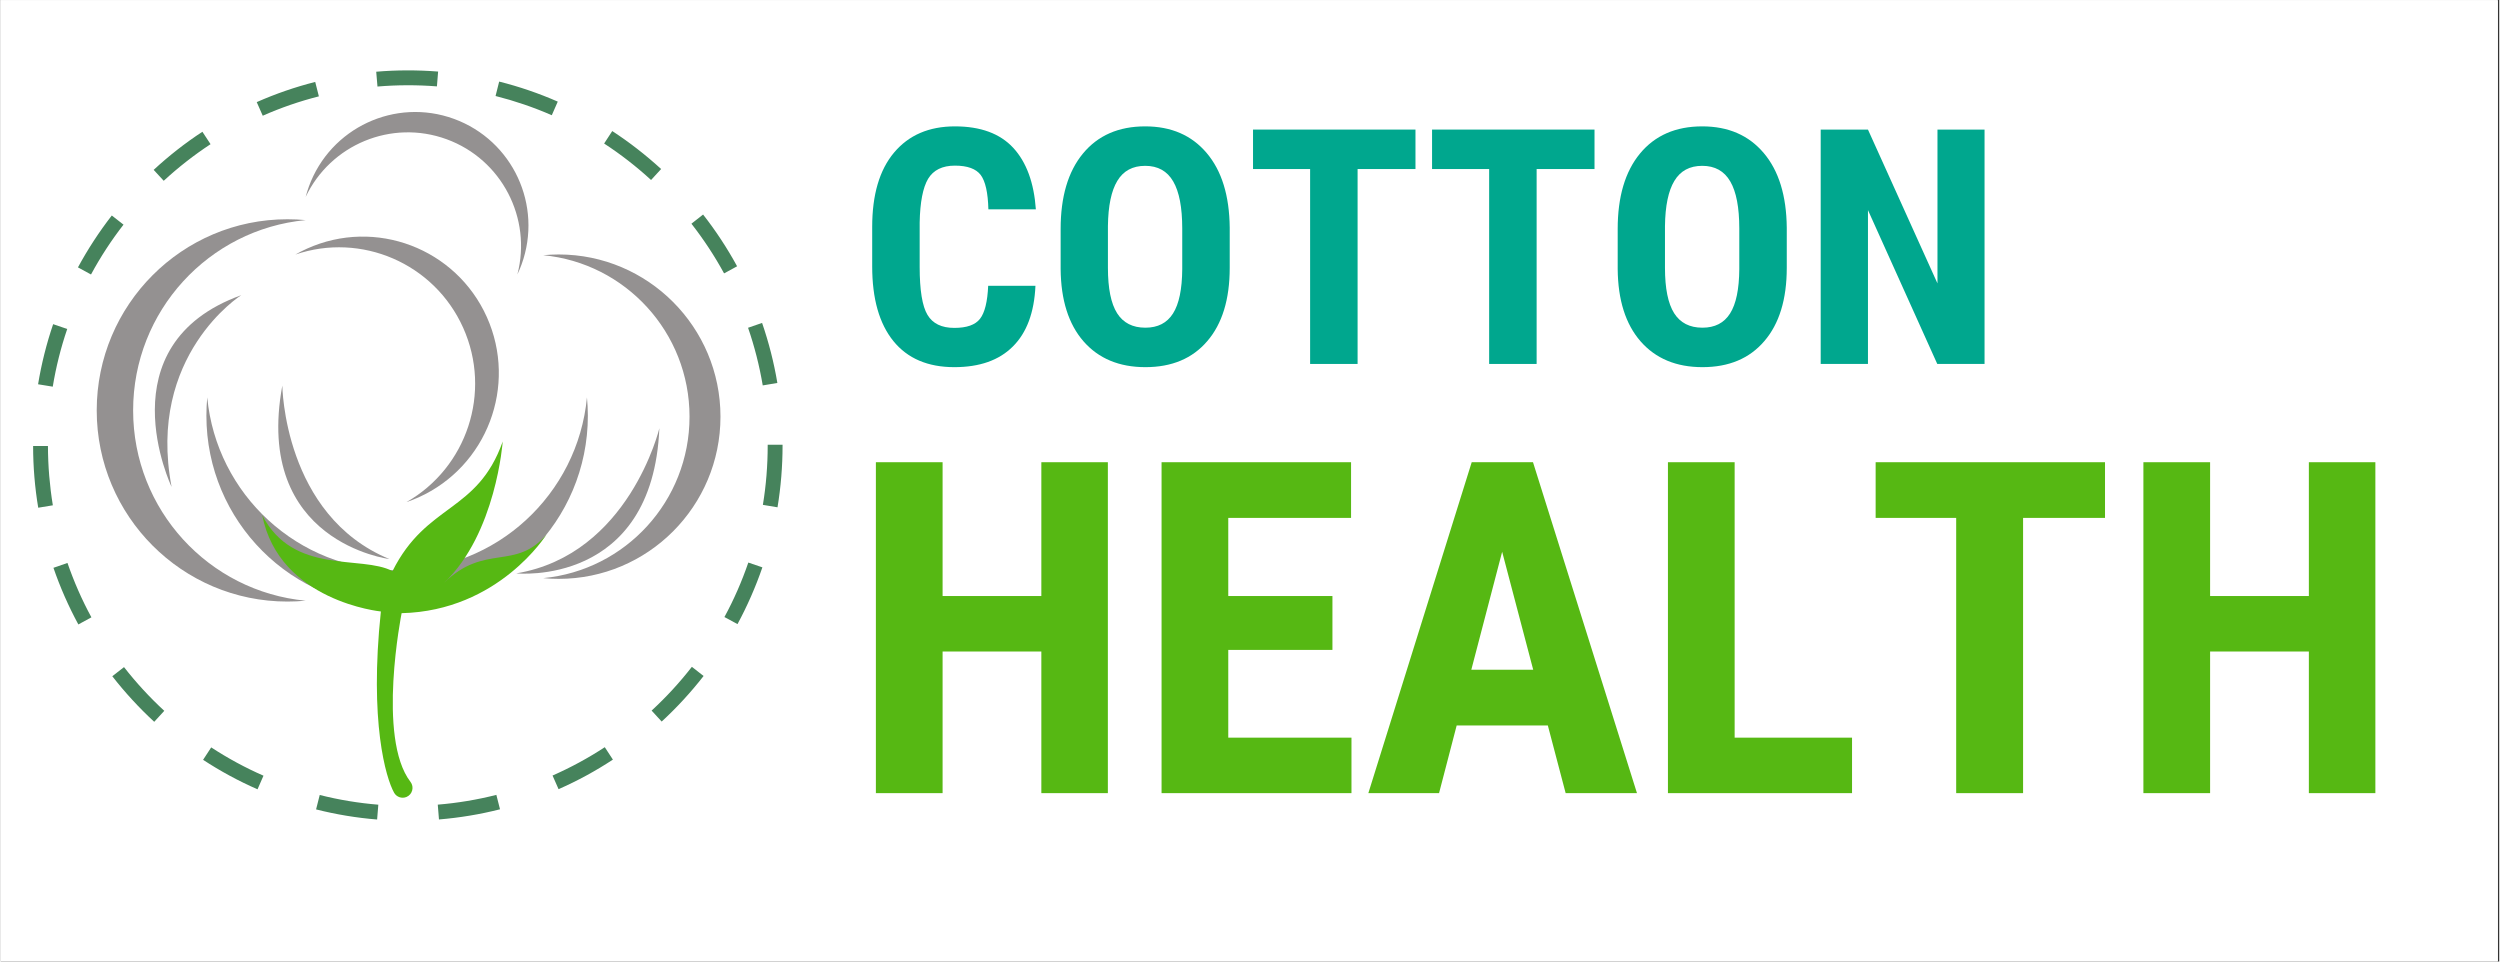 <svg xmlns="http://www.w3.org/2000/svg" xmlns:xlink="http://www.w3.org/1999/xlink" width="260" zoomAndPan="magnify" viewBox="0 0 194.88 75" height="100" preserveAspectRatio="xMidYMid meet" version="1.0"><rect x="0" y="0" width="194.88" height="75" fill="#333333" stroke="none"/><defs><g/><clipPath id="id1"><path d="M 0 0.023 L 194.762 0.023 L 194.762 74.977 L 0 74.977 Z M 0 0.023 " clip-rule="nonzero"/></clipPath><clipPath id="id2"><path d="M 2.523 5.453 L 60.984 5.453 L 60.984 63.918 L 2.523 63.918 Z M 2.523 5.453 " clip-rule="nonzero"/></clipPath><clipPath id="id3"><path d="M 6.391 9.055 L 58.105 9.055 L 58.105 60.77 L 6.391 60.77 Z M 6.391 9.055 " clip-rule="nonzero"/></clipPath><clipPath id="id4"><path d="M 42 19 L 56.168 19 L 56.168 46 L 42 46 Z M 42 19 " clip-rule="nonzero"/></clipPath><clipPath id="id5"><path d="M 7.449 17 L 24 17 L 24 47 L 7.449 47 Z M 7.449 17 " clip-rule="nonzero"/></clipPath><clipPath id="id6"><path d="M 20 34 L 43 34 L 43 62.312 L 20 62.312 Z M 20 34 " clip-rule="nonzero"/></clipPath></defs><g clip-path="url(#id1)"><path fill="#ffffff" d="M 0 0.023 L 194.879 0.023 L 194.879 82.473 L 0 82.473 Z M 0 0.023 " fill-opacity="1" fill-rule="nonzero"/><path fill="#ffffff" d="M 0 0.023 L 194.879 0.023 L 194.879 74.977 L 0 74.977 Z M 0 0.023 " fill-opacity="1" fill-rule="nonzero"/><path fill="#ffffff" d="M 0 0.023 L 194.879 0.023 L 194.879 74.977 L 0 74.977 Z M 0 0.023 " fill-opacity="1" fill-rule="nonzero"/></g><g clip-path="url(#id2)"><path fill="#46835c" d="M 29.383 6.75 L 29.285 5.594 C 30.879 5.457 32.516 5.457 34.113 5.582 L 34.02 6.738 C 32.488 6.617 30.914 6.621 29.383 6.75 Z M 42.98 8.988 C 41.566 8.371 40.09 7.867 38.594 7.488 L 38.875 6.363 C 40.434 6.754 41.973 7.281 43.445 7.926 Z M 20.434 9.027 L 19.965 7.965 C 21.434 7.316 22.969 6.785 24.527 6.391 L 24.812 7.516 C 23.316 7.895 21.844 8.402 20.434 9.027 Z M 50.723 14.039 C 49.586 12.996 48.352 12.035 47.062 11.195 L 47.695 10.223 C 49.039 11.098 50.32 12.098 51.508 13.184 Z M 12.711 14.102 L 11.926 13.25 C 13.105 12.16 14.383 11.156 15.727 10.277 L 16.363 11.246 C 15.074 12.094 13.844 13.055 12.711 14.102 Z M 56.418 21.324 C 55.68 19.969 54.82 18.664 53.871 17.449 L 54.781 16.734 C 55.773 18 56.664 19.359 57.434 20.77 Z M 7.039 21.41 L 6.02 20.855 C 6.785 19.445 7.672 18.082 8.66 16.809 L 9.574 17.523 C 8.625 18.742 7.773 20.051 7.039 21.41 Z M 59.434 30.062 C 59.176 28.539 58.793 27.027 58.289 25.566 L 59.383 25.188 C 59.906 26.707 60.309 28.281 60.574 29.871 Z M 4.055 30.16 L 2.91 29.973 C 3.172 28.383 3.566 26.809 4.086 25.285 L 5.184 25.66 C 4.684 27.121 4.305 28.637 4.055 30.16 Z M 60.586 39.57 L 59.445 39.379 C 59.695 37.863 59.82 36.305 59.82 34.754 L 59.82 34.688 L 60.98 34.688 L 60.98 34.75 C 60.98 36.367 60.848 37.988 60.586 39.57 Z M 2.922 39.602 C 2.656 38.023 2.523 36.402 2.523 34.789 L 3.68 34.789 C 3.684 36.34 3.812 37.895 4.062 39.414 Z M 57.465 48.68 L 56.445 48.129 C 57.184 46.77 57.809 45.34 58.309 43.879 L 59.406 44.254 C 58.883 45.773 58.23 47.266 57.465 48.68 Z M 6.051 48.707 C 5.285 47.293 4.629 45.805 4.109 44.289 L 5.203 43.91 C 5.707 45.367 6.332 46.797 7.07 48.152 Z M 51.551 56.281 L 50.766 55.426 C 51.902 54.379 52.961 53.23 53.906 52.012 L 54.82 52.727 C 53.836 53.992 52.734 55.191 51.551 56.281 Z M 11.969 56.301 C 10.789 55.211 9.688 54.016 8.699 52.746 L 9.613 52.035 C 10.562 53.25 11.617 54.398 12.754 55.445 Z M 43.508 61.555 L 43.039 60.492 C 44.449 59.871 45.82 59.129 47.113 58.281 L 47.746 59.25 C 46.402 60.133 44.977 60.91 43.508 61.555 Z M 20.027 61.566 C 18.555 60.922 17.125 60.148 15.781 59.266 L 16.414 58.297 C 17.707 59.141 19.078 59.887 20.492 60.504 Z M 34.18 63.918 L 34.086 62.762 C 35.625 62.637 37.164 62.379 38.656 62 L 38.941 63.125 C 37.387 63.52 35.785 63.785 34.18 63.918 Z M 29.355 63.922 C 27.75 63.793 26.148 63.527 24.594 63.133 L 24.879 62.008 C 26.371 62.387 27.91 62.641 29.449 62.766 L 29.355 63.922 " fill-opacity="1" fill-rule="nonzero"/></g><g clip-path="url(#id3)"><path fill="#ffffff" d="M 32.25 9.055 C 17.965 9.055 6.391 20.629 6.391 34.91 C 6.391 49.195 17.965 60.77 32.25 60.77 C 46.531 60.77 58.105 49.195 58.105 34.91 C 58.105 20.629 46.531 9.055 32.25 9.055 " fill-opacity="1" fill-rule="nonzero"/></g><path fill="#949191" d="M 51.371 33.402 C 51.371 33.402 49.02 43.254 40.211 44.723 C 40.211 44.723 50.848 45.82 51.371 33.402 " fill-opacity="1" fill-rule="nonzero"/><path fill="#949191" d="M 21.961 30.074 C 21.961 30.074 22.059 40.203 30.312 43.605 C 30.312 43.605 19.703 42.297 21.961 30.074 " fill-opacity="1" fill-rule="nonzero"/><path fill="#949191" d="M 18.758 23.023 C 18.758 23.023 11.367 27.703 13.324 37.977 C 13.324 37.977 8.031 26.895 18.758 23.023 " fill-opacity="1" fill-rule="nonzero"/><g clip-path="url(#id4)"><path fill="#949191" d="M 43.516 19.848 C 43.105 19.848 42.703 19.871 42.309 19.906 C 48.715 20.516 53.723 25.922 53.723 32.5 C 53.723 39.082 48.715 44.484 42.309 45.094 C 42.703 45.133 43.105 45.152 43.516 45.152 C 50.484 45.152 56.137 39.488 56.137 32.5 C 56.137 25.516 50.484 19.848 43.516 19.848 " fill-opacity="1" fill-rule="nonzero"/></g><g clip-path="url(#id5)"><path fill="#949191" d="M 22.359 17.102 C 22.84 17.102 23.312 17.125 23.781 17.168 C 16.23 17.887 10.324 24.258 10.324 32.012 C 10.324 39.77 16.23 46.141 23.781 46.855 C 23.312 46.898 22.84 46.922 22.359 46.922 C 14.145 46.922 7.484 40.246 7.484 32.012 C 7.484 23.777 14.145 17.102 22.359 17.102 " fill-opacity="1" fill-rule="nonzero"/></g><path fill="#949191" d="M 24.031 14.555 C 23.934 14.824 23.852 15.094 23.781 15.363 C 25.715 11.289 30.461 9.285 34.773 10.859 C 39.09 12.438 41.434 17.035 40.297 21.402 C 40.418 21.148 40.527 20.891 40.625 20.621 C 42.293 16.027 39.934 10.949 35.352 9.273 C 30.77 7.598 25.703 9.965 24.031 14.555 " fill-opacity="1" fill-rule="nonzero"/><path fill="#949191" d="M 23.883 19.395 C 23.574 19.535 23.27 19.688 22.98 19.855 C 28.102 18.105 33.801 20.52 36.066 25.562 C 38.328 30.609 36.348 36.484 31.645 39.164 C 31.961 39.055 32.277 38.934 32.59 38.793 C 37.934 36.383 40.316 30.086 37.914 24.73 C 35.508 19.371 29.227 16.984 23.883 19.395 " fill-opacity="1" fill-rule="nonzero"/><path fill="#949191" d="M 16.039 32.422 C 16.039 31.941 16.062 31.465 16.105 30.996 C 16.82 38.562 23.18 44.484 30.914 44.484 C 38.652 44.484 45.008 38.562 45.723 30.996 C 45.766 31.465 45.793 31.941 45.793 32.422 C 45.793 40.656 39.129 47.332 30.914 47.332 C 22.699 47.332 16.039 40.656 16.039 32.422 " fill-opacity="1" fill-rule="nonzero"/><g clip-path="url(#id6)"><path fill="#56b813" d="M 42.566 41.691 C 40.137 44.547 37.766 42.352 34.574 45.465 C 38.637 41.625 39.152 34.438 39.152 34.438 C 37.176 40.023 33.219 39.223 30.555 44.547 C 28.109 43.262 22.84 44.898 20.391 40.184 C 21.727 46.922 29.648 47.695 29.648 47.695 C 28.738 56.305 30.039 60.688 30.68 61.832 C 30.871 62.172 31.285 62.312 31.645 62.164 C 32.109 61.969 32.266 61.383 31.957 60.984 C 29.324 57.559 31.266 47.828 31.266 47.828 C 38.859 47.645 42.566 41.691 42.566 41.691 " fill-opacity="1" fill-rule="nonzero"/></g><g fill="#56b813" fill-opacity="1"><g transform="translate(66.181, 61.865)"><g><path d="M 20.172 0 L 14.984 0 L 14.984 -11.047 L 7.281 -11.047 L 7.281 0 L 2.078 0 L 2.078 -25.812 L 7.281 -25.812 L 7.281 -15.375 L 14.984 -15.375 L 14.984 -25.812 L 20.172 -25.812 Z M 20.172 0 "/></g></g></g><g fill="#56b813" fill-opacity="1"><g transform="translate(88.464, 61.865)"><g><path d="M 15.406 -11.172 L 7.281 -11.172 L 7.281 -4.328 L 16.891 -4.328 L 16.891 0 L 2.078 0 L 2.078 -25.812 L 16.859 -25.812 L 16.859 -21.469 L 7.281 -21.469 L 7.281 -15.375 L 15.406 -15.375 Z M 15.406 -11.172 "/></g></g></g><g fill="#56b813" fill-opacity="1"><g transform="translate(106.28, 61.865)"><g><path d="M 14.391 -5.281 L 7.281 -5.281 L 5.906 0 L 0.391 0 L 8.453 -25.812 L 13.234 -25.812 L 21.344 0 L 15.781 0 Z M 8.422 -9.625 L 13.25 -9.625 L 10.828 -18.828 Z M 8.422 -9.625 "/></g></g></g><g fill="#56b813" fill-opacity="1"><g transform="translate(127.961, 61.865)"><g><path d="M 7.281 -4.328 L 16.438 -4.328 L 16.438 0 L 2.078 0 L 2.078 -25.812 L 7.281 -25.812 Z M 7.281 -4.328 "/></g></g></g><g fill="#56b813" fill-opacity="1"><g transform="translate(145.334, 61.865)"><g><path d="M 18.797 -21.469 L 12.406 -21.469 L 12.406 0 L 7.188 0 L 7.188 -21.469 L 0.906 -21.469 L 0.906 -25.812 L 18.797 -25.812 Z M 18.797 -21.469 "/></g></g></g><g fill="#56b813" fill-opacity="1"><g transform="translate(165.047, 61.865)"><g><path d="M 20.172 0 L 14.984 0 L 14.984 -11.047 L 7.281 -11.047 L 7.281 0 L 2.078 0 L 2.078 -25.812 L 7.281 -25.812 L 7.281 -15.375 L 14.984 -15.375 L 14.984 -25.812 L 20.172 -25.812 Z M 20.172 0 "/></g></g></g><g fill="#00a78e" fill-opacity="1"><g transform="translate(66.846, 28.388)"><g><path d="M 13.859 -6.094 C 13.766 -4.008 13.176 -2.43 12.094 -1.359 C 11.02 -0.285 9.5 0.25 7.531 0.25 C 5.469 0.25 3.883 -0.426 2.781 -1.781 C 1.676 -3.145 1.125 -5.086 1.125 -7.609 L 1.125 -10.688 C 1.125 -13.195 1.691 -15.129 2.828 -16.484 C 3.973 -17.848 5.555 -18.531 7.578 -18.531 C 9.578 -18.531 11.094 -17.973 12.125 -16.859 C 13.156 -15.742 13.742 -14.145 13.891 -12.062 L 10.188 -12.062 C 10.156 -13.352 9.957 -14.242 9.594 -14.734 C 9.227 -15.223 8.555 -15.469 7.578 -15.469 C 6.598 -15.469 5.898 -15.125 5.484 -14.438 C 5.078 -13.75 4.859 -12.613 4.828 -11.031 L 4.828 -7.578 C 4.828 -5.754 5.031 -4.504 5.438 -3.828 C 5.844 -3.148 6.539 -2.812 7.531 -2.812 C 8.5 -2.812 9.164 -3.047 9.531 -3.516 C 9.906 -3.992 10.117 -4.852 10.172 -6.094 Z M 13.859 -6.094 "/></g></g></g><g fill="#00a78e" fill-opacity="1"><g transform="translate(81.514, 28.388)"><g><path d="M 14.344 -7.5 C 14.344 -5.039 13.758 -3.133 12.594 -1.781 C 11.438 -0.426 9.828 0.25 7.766 0.25 C 5.723 0.25 4.113 -0.422 2.938 -1.766 C 1.77 -3.109 1.176 -4.988 1.156 -7.406 L 1.156 -10.531 C 1.156 -13.039 1.734 -15 2.891 -16.406 C 4.055 -17.82 5.676 -18.531 7.75 -18.531 C 9.781 -18.531 11.379 -17.836 12.547 -16.453 C 13.723 -15.066 14.32 -13.125 14.344 -10.625 Z M 10.641 -10.562 C 10.641 -12.207 10.406 -13.43 9.938 -14.234 C 9.469 -15.047 8.738 -15.453 7.75 -15.453 C 6.77 -15.453 6.047 -15.062 5.578 -14.281 C 5.109 -13.508 4.863 -12.332 4.844 -10.75 L 4.844 -7.5 C 4.844 -5.895 5.082 -4.711 5.562 -3.953 C 6.039 -3.203 6.773 -2.828 7.766 -2.828 C 8.734 -2.828 9.453 -3.195 9.922 -3.938 C 10.391 -4.676 10.629 -5.828 10.641 -7.391 Z M 10.641 -10.562 "/></g></g></g><g fill="#00a78e" fill-opacity="1"><g transform="translate(97.035, 28.388)"><g><path d="M 13.312 -15.203 L 8.797 -15.203 L 8.797 0 L 5.094 0 L 5.094 -15.203 L 0.641 -15.203 L 0.641 -18.281 L 13.312 -18.281 Z M 13.312 -15.203 "/></g></g></g><g fill="#00a78e" fill-opacity="1"><g transform="translate(111, 28.388)"><g><path d="M 13.312 -15.203 L 8.797 -15.203 L 8.797 0 L 5.094 0 L 5.094 -15.203 L 0.641 -15.203 L 0.641 -18.281 L 13.312 -18.281 Z M 13.312 -15.203 "/></g></g></g><g fill="#00a78e" fill-opacity="1"><g transform="translate(124.964, 28.388)"><g><path d="M 14.344 -7.5 C 14.344 -5.039 13.758 -3.133 12.594 -1.781 C 11.438 -0.426 9.828 0.25 7.766 0.25 C 5.723 0.25 4.113 -0.422 2.938 -1.766 C 1.77 -3.109 1.176 -4.988 1.156 -7.406 L 1.156 -10.531 C 1.156 -13.039 1.734 -15 2.891 -16.406 C 4.055 -17.82 5.676 -18.531 7.75 -18.531 C 9.781 -18.531 11.379 -17.836 12.547 -16.453 C 13.723 -15.066 14.32 -13.125 14.344 -10.625 Z M 10.641 -10.562 C 10.641 -12.207 10.406 -13.43 9.938 -14.234 C 9.469 -15.047 8.738 -15.453 7.75 -15.453 C 6.77 -15.453 6.047 -15.062 5.578 -14.281 C 5.109 -13.508 4.863 -12.332 4.844 -10.75 L 4.844 -7.5 C 4.844 -5.895 5.082 -4.711 5.562 -3.953 C 6.039 -3.203 6.773 -2.828 7.766 -2.828 C 8.734 -2.828 9.453 -3.195 9.922 -3.938 C 10.391 -4.676 10.629 -5.828 10.641 -7.391 Z M 10.641 -10.562 "/></g></g></g><g fill="#00a78e" fill-opacity="1"><g transform="translate(140.485, 28.388)"><g><path d="M 14.25 0 L 10.562 0 L 5.156 -12 L 5.156 0 L 1.469 0 L 1.469 -18.281 L 5.156 -18.281 L 10.578 -6.281 L 10.578 -18.281 L 14.25 -18.281 Z M 14.25 0 "/></g></g></g></svg>